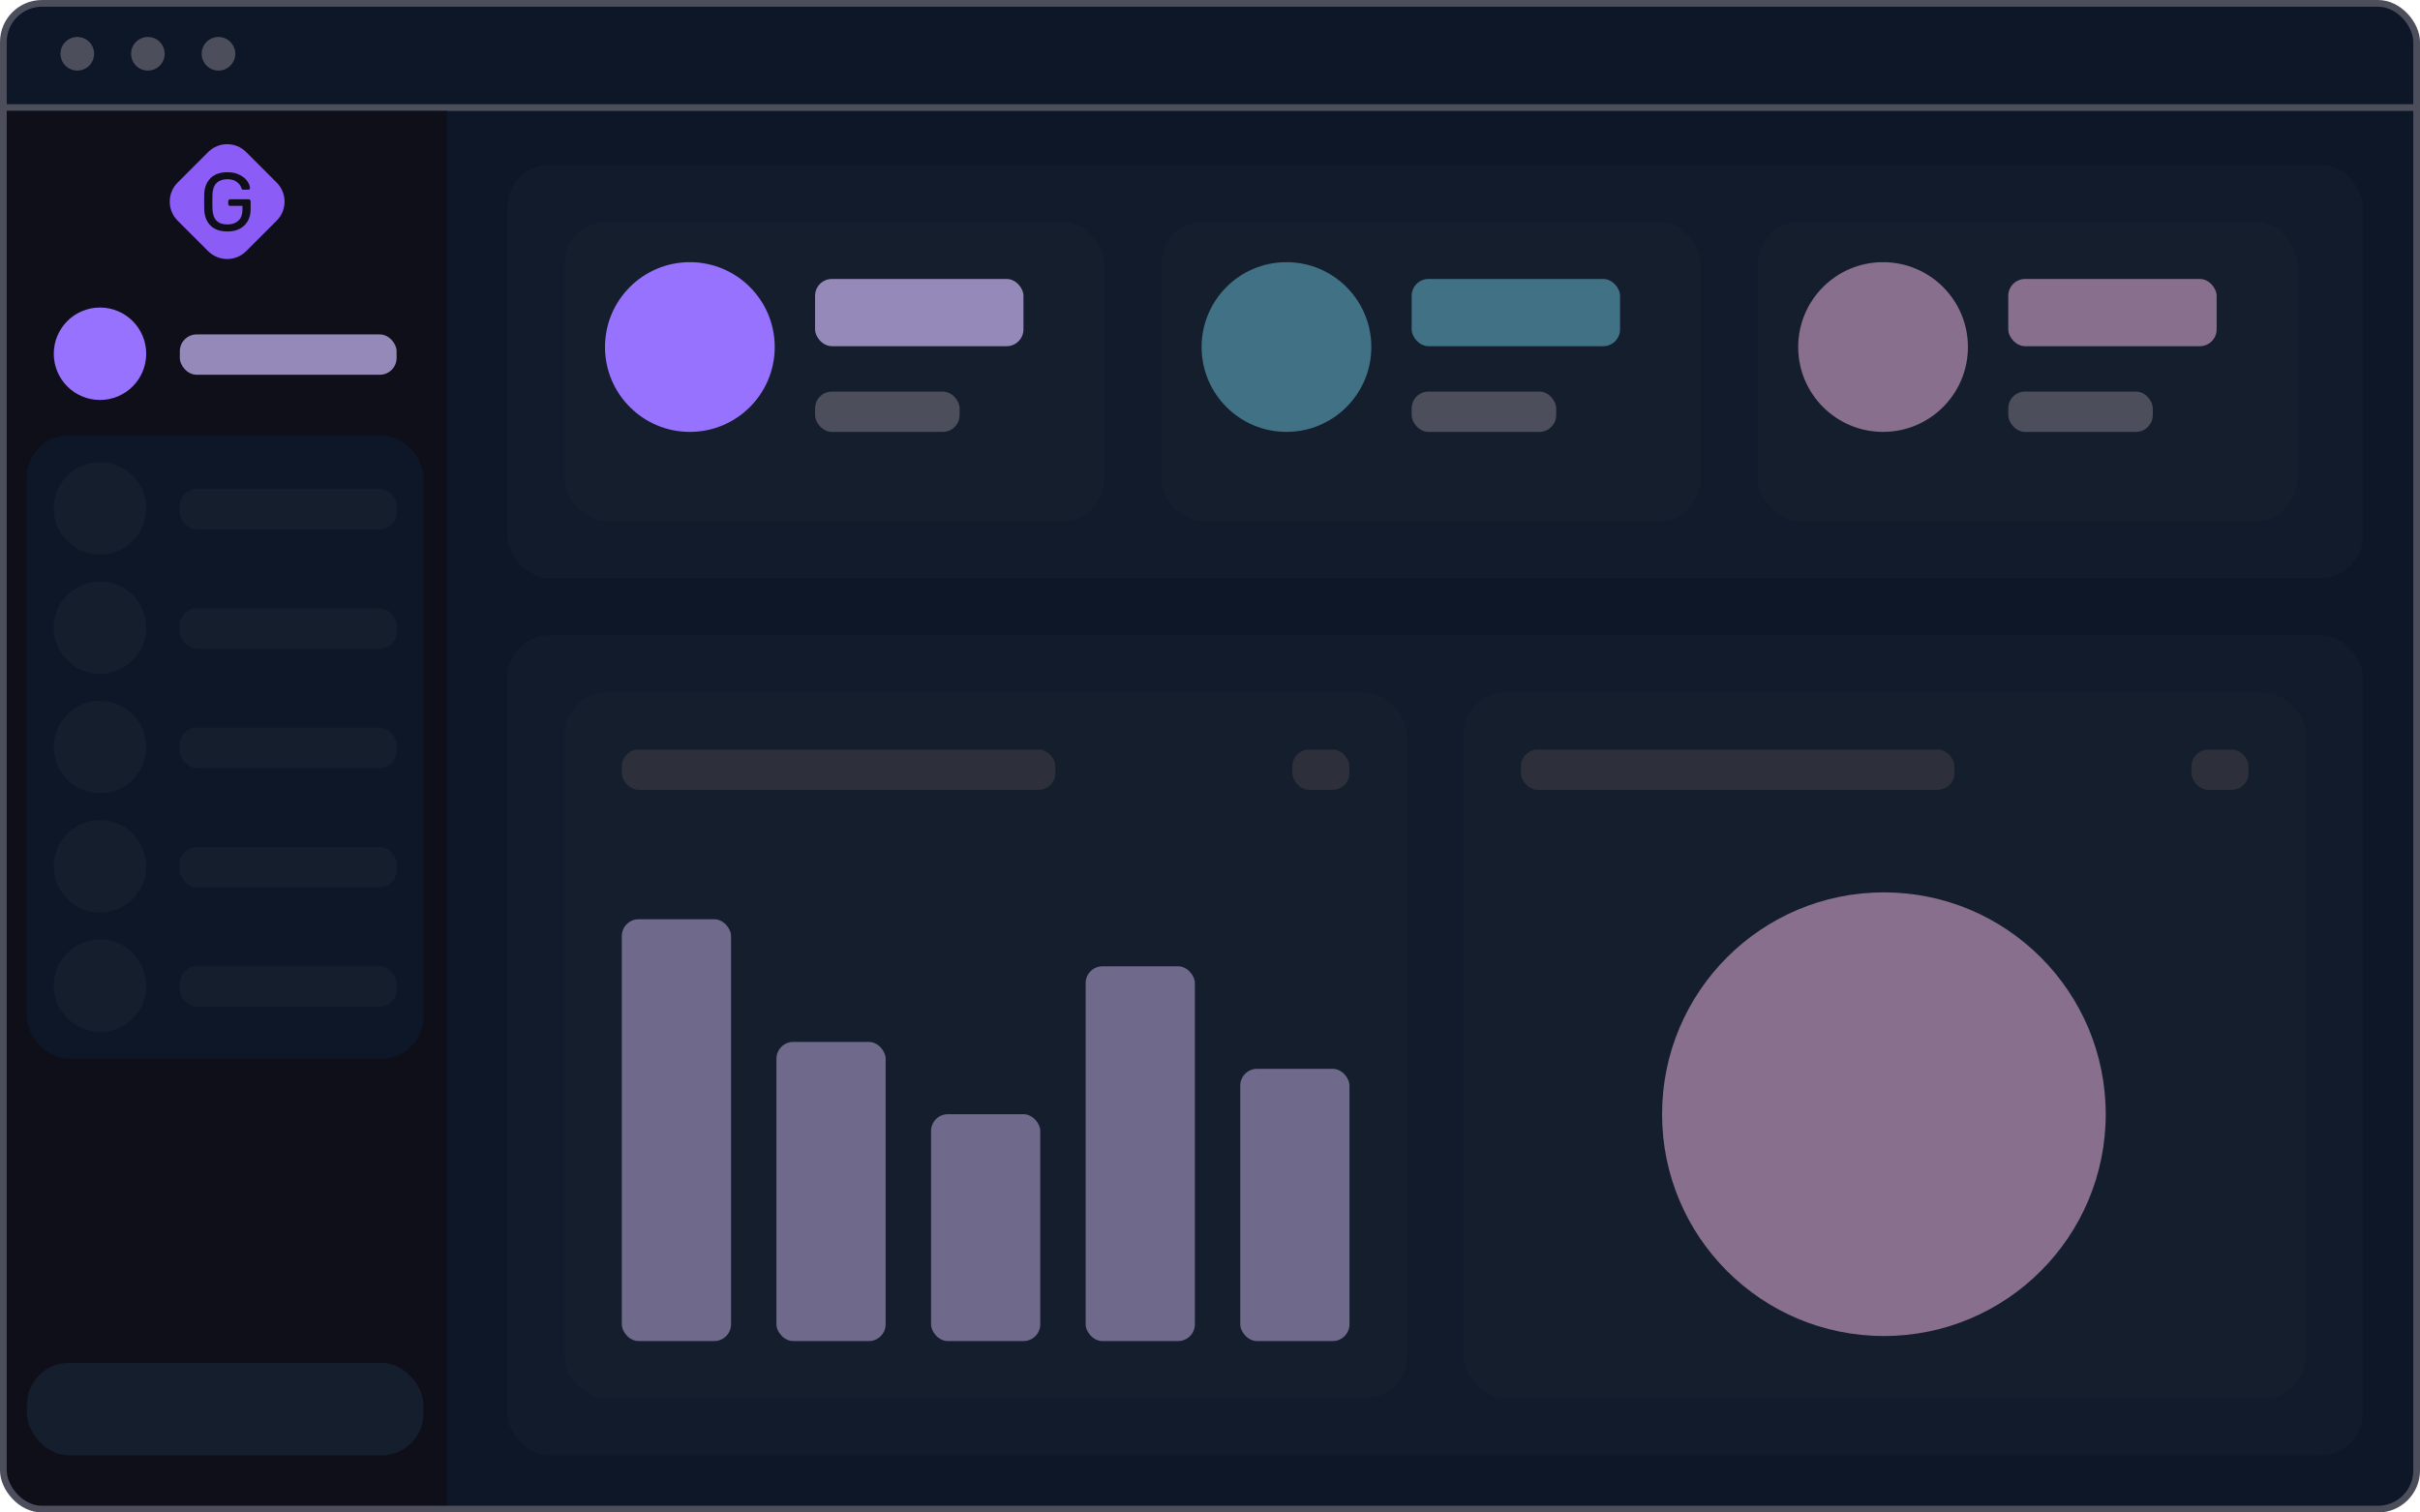 <svg width="1440" height="900" viewBox="0 0 1440 900" fill="none" xmlns="http://www.w3.org/2000/svg">
<rect x="2" y="2" width="1436" height="896" rx="23" fill="#0D1728"/>
<path d="M3.5 64H1438" stroke="#4C4E5B" stroke-width="4"/>
<circle cx="46" cy="32" r="10" fill="#4C4E5B"/>
<circle cx="88" cy="32" r="10" fill="#4C4E5B"/>
<circle cx="130" cy="32" r="10" fill="#4C4E5B"/>
<path d="M4 66H266V898H29C15.193 898 4 886.807 4 873V66Z" fill="#0F0F1A"/>
<rect x="16" y="259" width="236" height="371" rx="25" fill="#0D1728"/>
<rect x="16" y="811" width="236" height="55" rx="25" fill="#151E2D"/>
<circle cx="59.5" cy="302.5" r="27.5" fill="#151E2D"/>
<rect x="107" y="291" width="129" height="24" rx="10" fill="#151E2D"/>
<circle cx="59.5" cy="373.5" r="27.5" fill="#151E2D"/>
<rect x="107" y="362" width="129" height="24" rx="10" fill="#151E2D"/>
<circle cx="59.5" cy="444.5" r="27.5" fill="#151E2D"/>
<rect x="107" y="433" width="129" height="24" rx="10" fill="#151E2D"/>
<circle cx="59.5" cy="515.5" r="27.5" fill="#151E2D"/>
<rect x="107" y="504" width="129" height="24" rx="10" fill="#151E2D"/>
<circle cx="59.5" cy="586.5" r="27.5" fill="#151E2D"/>
<rect x="107" y="575" width="129" height="24" rx="10" fill="#151E2D"/>
<circle cx="59.5" cy="210.5" r="27.5" fill="#9672FF"/>
<rect x="107" y="199" width="129" height="24" rx="10" fill="#9489B8"/>
<rect x="302" y="98" width="1104" height="246" rx="25" fill="#121B2B"/>
<rect x="302" y="378" width="1104" height="488" rx="25" fill="#121B2B"/>
<rect x="336" y="132" width="321" height="178" rx="25" fill="#151E2D"/>
<circle cx="410.5" cy="206.5" r="50.5" fill="#9672FF"/>
<rect x="485" y="166" width="124" height="40" rx="10" fill="#9489B8"/>
<rect x="485" y="233" width="86" height="24" rx="10" fill="#4C4E5B"/>
<rect x="691" y="132" width="321" height="178" rx="25" fill="#151E2D"/>
<circle cx="765.5" cy="206.5" r="50.5" fill="#407184"/>
<rect x="840" y="166" width="124" height="40" rx="10" fill="#407184"/>
<rect x="840" y="233" width="86" height="24" rx="10" fill="#4C4E5B"/>
<rect x="1046" y="132" width="321" height="178" rx="25" fill="#151E2D"/>
<circle cx="1120.5" cy="206.5" r="50.5" fill="#876F8D"/>
<rect x="1195" y="166" width="124" height="40" rx="10" fill="#876F8D"/>
<rect x="1195" y="233" width="86" height="24" rx="10" fill="#4C4E5B"/>
<rect x="336" y="412" width="501" height="420" rx="25" fill="#151E2D"/>
<rect x="871" y="412" width="501" height="420" rx="25" fill="#151E2D"/>
<rect x="370" y="446" width="258" height="24" rx="10" fill="#2D2F3B"/>
<rect x="905" y="446" width="258" height="24" rx="10" fill="#2D2F3B"/>
<rect x="370" y="547" width="65" height="251" rx="10" fill="#6F6A8B"/>
<rect x="462" y="620" width="65" height="178" rx="10" fill="#6F6A8B"/>
<rect x="554" y="663" width="65" height="135" rx="10" fill="#6F6A8B"/>
<rect x="646" y="575" width="65" height="223" rx="10" fill="#6F6A8B"/>
<rect x="738" y="636" width="65" height="162" rx="10" fill="#6F6A8B"/>
<rect x="769" y="446" width="34" height="24" rx="10" fill="#2D2F3B"/>
<rect x="1304" y="446" width="34" height="24" rx="10" fill="#2D2F3B"/>
<circle cx="1121" cy="663" r="132" fill="#876F8D"/>
<path fill-rule="evenodd" clip-rule="evenodd" d="M105.686 108.655C99.438 114.904 99.438 125.034 105.686 131.283L123.853 149.45C130.102 155.698 140.232 155.698 146.481 149.45L164.648 131.283C170.896 125.034 170.896 114.904 164.648 108.655L146.481 90.488C140.232 84.24 130.102 84.24 123.853 90.488L105.686 108.655ZM125.296 134.259C127.678 136.576 131.008 137.735 135.284 137.735C138.124 137.735 140.588 137.196 142.677 136.119C144.766 135.009 146.366 133.459 147.475 131.468C148.585 129.477 149.14 127.143 149.14 124.466V119.766C149.14 119.407 149.026 119.129 148.797 118.934C148.602 118.705 148.34 118.591 148.014 118.591H136.949C136.622 118.591 136.345 118.705 136.116 118.934C135.92 119.162 135.822 119.44 135.822 119.766V121.333C135.822 121.692 135.92 121.986 136.116 122.214C136.345 122.41 136.622 122.508 136.949 122.508H144.293V124.564C144.293 127.567 143.477 129.82 141.845 131.321C140.213 132.823 138.026 133.573 135.284 133.573C132.575 133.573 130.453 132.839 128.919 131.37C127.385 129.868 126.552 127.551 126.422 124.417C126.389 123.438 126.373 121.986 126.373 120.06C126.373 118.101 126.389 116.649 126.422 115.702C126.552 112.601 127.385 110.316 128.919 108.847C130.453 107.379 132.575 106.644 135.284 106.644C137.634 106.644 139.495 107.166 140.866 108.211C142.269 109.255 143.216 110.512 143.705 111.981C143.836 112.34 143.966 112.585 144.097 112.715C144.26 112.813 144.505 112.862 144.831 112.862H147.72C148.014 112.862 148.259 112.781 148.455 112.618C148.65 112.454 148.748 112.242 148.748 111.981V111.883C148.683 110.61 148.145 109.239 147.133 107.77C146.121 106.301 144.603 105.061 142.579 104.049C140.588 103.005 138.156 102.482 135.284 102.482C131.04 102.482 127.727 103.641 125.345 105.959C122.962 108.276 121.689 111.442 121.526 115.457C121.493 116.404 121.477 117.938 121.477 120.06C121.477 122.149 121.493 123.683 121.526 124.662C121.689 128.71 122.945 131.909 125.296 134.259Z" fill="#8B5CF6"/>
<rect x="2" y="2" width="1436" height="896" rx="23" stroke="#4C4E5B" stroke-width="4"/>
</svg>
